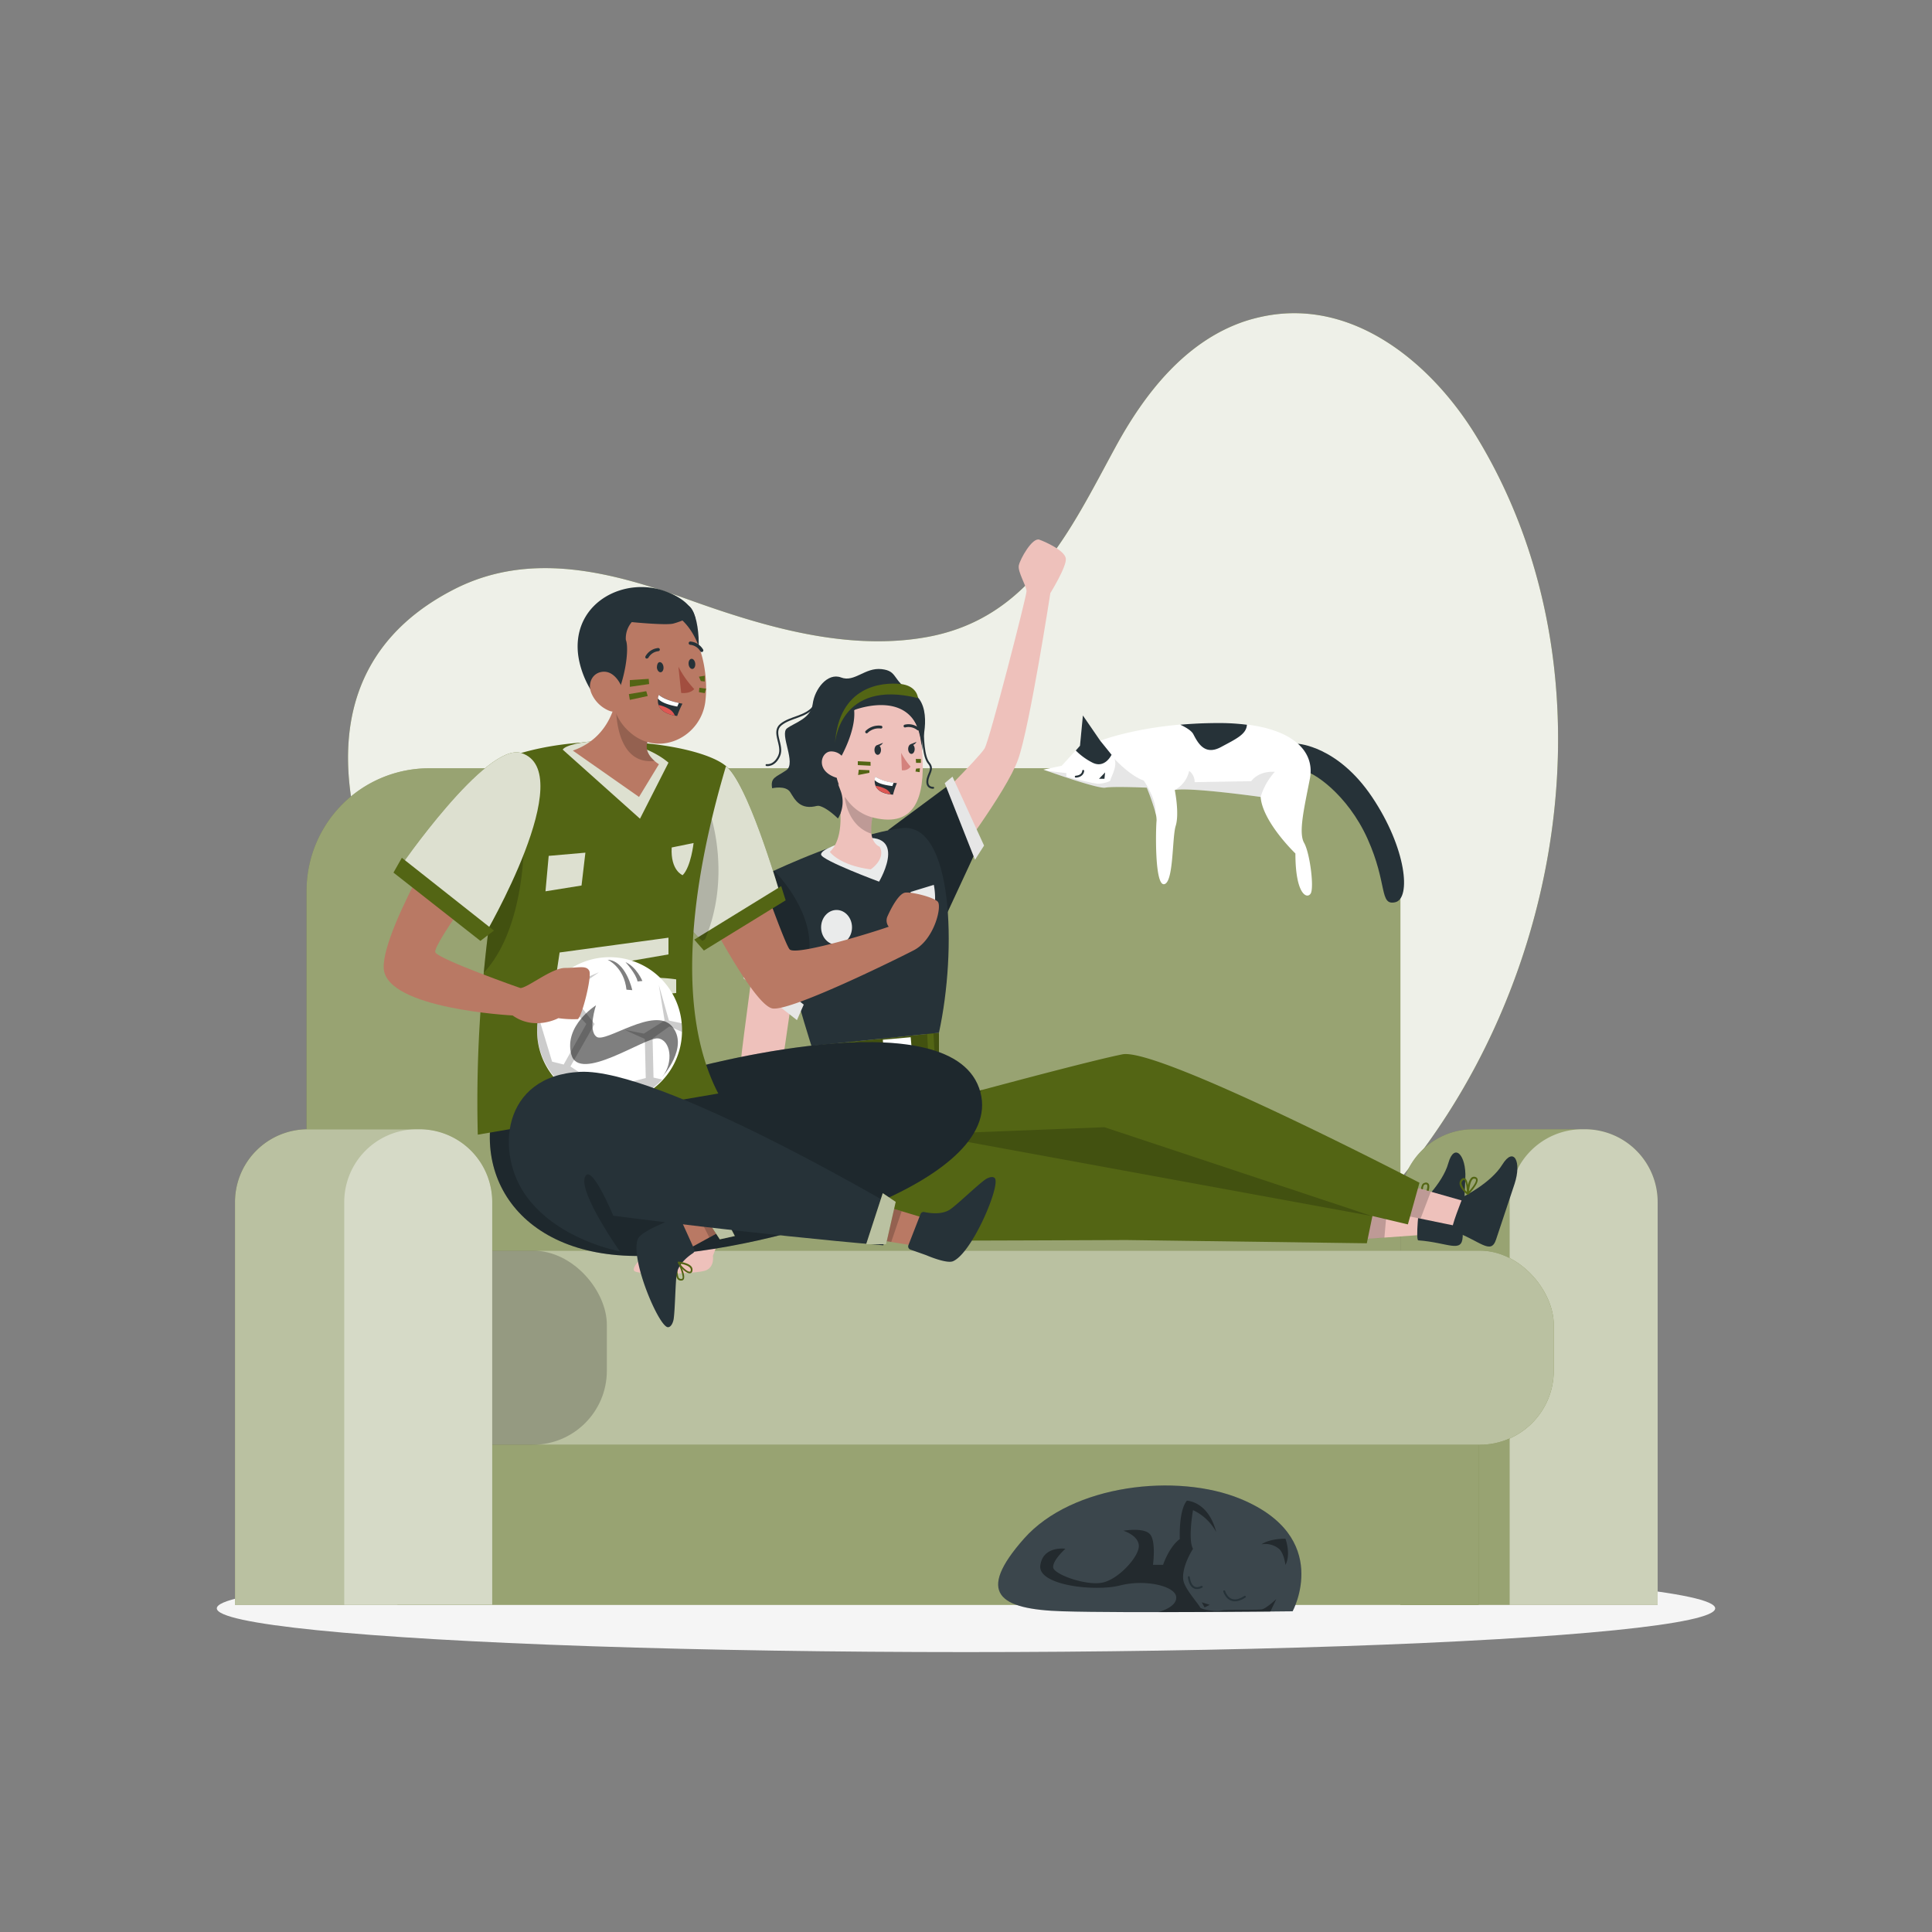 <svg xmlns="http://www.w3.org/2000/svg" viewBox="0 0 500 500"><rect x="0" y="0" width="500" height="500" fill="#808080" stroke="none"/><g id="freepik--background-simple--inject-42"><path d="M322.22,83.12A42.93,42.93,0,0,1,326.37,82c23.64-5.21,44.2,12,55.75,31C422,178.4,402.58,270.29,347.38,320.9c-61.61,56.5-156,18.05-208.45-31.64-3.46-3.28-6.81-6.68-10-10.21-28.8-31.83-64.8-99.2-11.42-126.53,19.78-10.13,40.93-4.44,60.64,2.64,19.33,6.94,41,13.45,61.72,9.71,26.69-4.81,37-27.46,48.8-49.14C296.22,101.82,306.83,88.24,322.22,83.12Z" style="fill:#536514"></path><path d="M322.22,83.12A42.93,42.93,0,0,1,326.37,82c23.64-5.21,44.2,12,55.75,31C422,178.4,402.58,270.29,347.38,320.9c-61.61,56.5-156,18.05-208.45-31.64-3.46-3.28-6.81-6.68-10-10.21-28.8-31.83-64.8-99.2-11.42-126.53,19.78-10.13,40.93-4.44,60.64,2.64,19.33,6.94,41,13.45,61.72,9.71,26.69-4.81,37-27.46,48.8-49.14C296.22,101.82,306.83,88.24,322.22,83.12Z" style="fill:#fff;opacity:0.9"></path></g><g id="freepik--Shadow--inject-42"><ellipse id="freepik--path--inject-42" cx="250" cy="416.24" rx="193.89" ry="11.32" style="fill:#f5f5f5"></ellipse></g><g id="freepik--Sofa--inject-42"><path d="M111,198.83H330.72a31.7,31.7,0,0,1,31.7,31.7v126a0,0,0,0,1,0,0H79.34a0,0,0,0,1,0,0v-126A31.7,31.7,0,0,1,111,198.83Z" style="fill:#536514"></path><path d="M111,198.83H330.72a31.7,31.7,0,0,1,31.7,31.7v126a0,0,0,0,1,0,0H79.34a0,0,0,0,1,0,0v-126A31.7,31.7,0,0,1,111,198.83Z" style="fill:#fff;opacity:0.4;isolation:isolate"></path><path d="M381.27,292.25h28.89A18.84,18.84,0,0,1,429,311.09V415.33a0,0,0,0,1,0,0H362.43a0,0,0,0,1,0,0V311.09A18.84,18.84,0,0,1,381.27,292.25Z" style="fill:#536514"></path><path d="M381.27,292.25h28.89A18.84,18.84,0,0,1,429,311.09V415.33a0,0,0,0,1,0,0H362.43a0,0,0,0,1,0,0V311.09A18.84,18.84,0,0,1,381.27,292.25Z" style="fill:#fff;opacity:0.4;isolation:isolate"></path><path d="M409.54,292.25h.61A18.84,18.84,0,0,1,429,311.09V415.33a0,0,0,0,1,0,0H390.7a0,0,0,0,1,0,0V311.09A18.84,18.84,0,0,1,409.54,292.25Z" style="fill:#fff;opacity:0.5;isolation:isolate"></path><rect x="102.85" y="367.45" width="279.79" height="47.88" style="fill:#536514"></rect><rect x="102.85" y="367.45" width="279.79" height="47.88" style="fill:#fff;opacity:0.4;isolation:isolate"></rect><rect x="91.9" y="323.66" width="310.21" height="50.24" rx="19.15" style="fill:#536514"></rect><rect x="91.9" y="323.66" width="310.21" height="50.24" rx="19.15" style="fill:#fff;opacity:0.6;isolation:isolate"></rect><rect x="92.25" y="323.66" width="64.8" height="50.24" rx="19.15" style="opacity:0.2;isolation:isolate"></rect><path d="M79.66,292.25h28.89a18.84,18.84,0,0,1,18.84,18.84V415.33a0,0,0,0,1,0,0H60.82a0,0,0,0,1,0,0V311.09A18.84,18.84,0,0,1,79.66,292.25Z" style="fill:#536514"></path><path d="M79.66,292.25h28.89a18.84,18.84,0,0,1,18.84,18.84V415.33a0,0,0,0,1,0,0H60.82a0,0,0,0,1,0,0V311.09A18.84,18.84,0,0,1,79.66,292.25Z" style="fill:#fff;opacity:0.6;isolation:isolate"></path><path d="M107.93,292.25h.61a18.84,18.84,0,0,1,18.84,18.84V415.33a0,0,0,0,1,0,0H89.09a0,0,0,0,1,0,0V311.09A18.84,18.84,0,0,1,107.93,292.25Z" style="fill:#fff;opacity:0.4;isolation:isolate"></path><path d="M335.85,192.48s10.32.52,19.23,13.77,10.17,26.33,6,27.25-1.91-4.75-7.16-16.42-14.38-17.58-16.69-17.58S335.85,192.48,335.85,192.48Z" style="fill:#263238"></path><path d="M339.2,231.25c-.95,1.5-3.95.26-3.95-10.37,0,0-8.5-8.13-9-14.63,0,0-18.16-2.56-22.22-1.8h0v0c.1.5,1.2,6.2.24,9.28s-.5,14.73-3,15.1-2.16-14.5-1.95-16.44a6.64,6.64,0,0,0-.28-2,58.45,58.45,0,0,0-2.27-6.54s-8.75-.38-10.75,0c-1.74.32-12.57-3.45-15.35-4.44l-.65-.23,4.75-1L279.5,193l.75-7.84,4.5,6.55s11.25-4.5,30-4.63,25.75,6.73,24.25,14.43-3,14-1.5,16.62S340.14,229.75,339.2,231.25Z" style="fill:#fff;isolation:isolate"></path><path d="M296,202s3.45,5,3,8.42a58.45,58.45,0,0,0-2.27-6.54s-8.75-.38-10.75,0c-1.74.32-12.57-3.45-15.35-4.44l5.35.64V201s7.25,1.92,8.42,1.83,3-.5,3-1,1.9-3.57,1-5.44C288.67,196.65,292.61,200.87,296,202Z" style="opacity:0.1;isolation:isolate"></path><path d="M329.92,199.75a17.07,17.07,0,0,0-3.67,6.5s-18.16-2.56-22.22-1.8a7.36,7.36,0,0,0,3.72-4.95,3.55,3.55,0,0,1,1.42,2.92l14.66-.25S325.5,199.5,329.92,199.75Z" style="opacity:0.1;isolation:isolate"></path><path d="M287.67,195.33s-1.67,3.59-4.84,2.09a16.71,16.71,0,0,1-4.42-3.19L279.5,193l.75-7.84,4.5,6.55Z" style="fill:#263238"></path><path d="M322.7,187.56c-.12,2.49-2.88,3.71-6.7,5.77-4.17,2.25-5.92-.91-7.17-3.33-.45-.86-1.8-1.71-3.36-2.45,2.84-.25,5.94-.41,9.28-.43A58.54,58.54,0,0,1,322.7,187.56Z" style="fill:#263238"></path><path d="M280.33,199.5s0,1.37-1.92,1.5" style="fill:none;stroke:#263238;stroke-linecap:round;stroke-linejoin:round;stroke-width:0.5px"></path><polygon points="284.42 201.55 286 199.9 285.83 201.55 284.42 201.55" style="fill:#263238"></polygon></g><g id="freepik--character-2--inject-42"><path d="M206.5,247.5l-4.75,32.75L184.5,325s.5,2.75-1.75,3.75-17,1.25-18.5.25,4.25-6,6-6.25,7.25.5,7.25.5,14-45.25,14.25-48.75,4.5-34.5,4.5-34.5Z" style="fill:#eec1bb"></path><path d="M238.5,192.67s3.17-10-2.33-13.34-3.67-5.66-8-6.16-7,3.5-10.5,2.16-6.84,3-7.34,6.84-4.66,4.83-6.66,6.33,2.5,9-.17,10.83-4.17,1.84-3.67,4.67c0,0,3.5-.83,4.67,1s2.5,4.83,7.17,3.5,5.16,2,7.16,3.5,8.5-1.33,10.5-1.17S238.5,192.67,238.5,192.67Z" style="fill:#263238"></path><path d="M239.33,210s14.17-14,15.5-16.33,10.84-39.34,10.84-40.67-2.34-5-2-6.67,3.5-7.33,5.33-6.66,6.5,2.83,6.83,4.83-4,9-4,9-5.33,34.5-8.33,43-17.67,27.67-17.67,27.67Z" style="fill:#eec1bb"></path><polygon points="229.83 214.83 246 202.83 253 219.33 244.33 238 229.83 214.83" style="fill:#263238"></polygon><polygon points="229.83 214.83 246 202.83 253 219.33 244.33 238 229.83 214.83" style="opacity:0.2;isolation:isolate"></polygon><polygon points="244.5 202.67 246.5 201 254.67 218.83 252.33 222.5 244.5 202.67" style="fill:#fff"></polygon><polygon points="244.5 202.67 246.5 201 254.67 218.83 252.33 222.5 244.5 202.67" style="opacity:0.1;isolation:isolate"></polygon><polygon points="210 270.68 210 275.52 243 272.99 243 267.27 210 270.68" style="fill:#536514"></polygon><polygon points="210 270.68 210 275.52 243 272.99 243 267.27 210 270.68" style="opacity:0.2;isolation:isolate"></polygon><rect x="219.96" y="268.69" width="1.64" height="8.35" transform="translate(-13.63 11.62) rotate(-2.92)" style="fill:#536514"></rect><rect x="228.69" y="268.76" width="7.24" height="5.49" transform="translate(-23.29 21.8) rotate(-5.12)" style="fill:#fff"></rect><rect x="240.12" y="266.48" width="1.64" height="8.35" transform="translate(-13.48 12.63) rotate(-2.92)" style="fill:#536514"></rect><polygon points="367.86 312.86 367.55 319.62 358.09 320.3 349.41 320.91 348.47 312.83 358.74 312.84 367.86 312.86" style="fill:#eec1bb"></polygon><path d="M367.05,321c-.74-.05.26-9.17.26-9.17s6-5.37,7.51-10.79,4.68-2.2,4.41,3.91-.49,10.78-.69,15.12S374.77,321.57,367.05,321Z" style="fill:#263238"></path><path d="M368,311h.11c-.09,0-2.13-.9-2.59-2.17a1.37,1.37,0,0,1,.12-1.18c.21-.41.5-.62.81-.57.48.05.94.73,1.3,1.49a3.74,3.74,0,0,1,.32-2,1,1,0,0,1,.65-.46.86.86,0,0,1,1,.26c.72,1-.83,4-1.14,4.57,0,0,0,.09-.07.09h0l-.29,0Zm-1.91-2.86a.62.62,0,0,0,0,.63,4.25,4.25,0,0,0,1.89,1.77c-.45-1.38-1.1-2.55-1.52-2.55h0A.33.33,0,0,0,366.09,308.15Zm2.73-1.6a.5.5,0,0,0-.33.24c-.41.65-.25,2.23-.07,3.26.63-1.32,1.21-3,.88-3.42,0,0-.08-.11-.27-.11Z" style="fill:#536514"></path><polygon points="358.94 312.85 358.28 320.31 349.51 320.92 348.52 312.83 358.94 312.85" style="opacity:0.2;isolation:isolate"></polygon><polygon points="378.88 310.85 376.74 317.26 367.45 315.35 358.94 313.57 360.23 305.54 370.1 308.35 378.88 310.85" style="fill:#eec1bb"></polygon><path d="M375.87,318.5c-.7-.25,2.75-8.76,2.75-8.76s7.22-3.54,10.17-8.33,5.1-.84,3.17,5-3.41,10.24-4.78,14.37S383.15,321.11,375.87,318.5Z" style="fill:#263238"></path><path d="M379.74,309.17c-.08-.06-1.86-1.47-2-2.81a1.42,1.42,0,0,1,.4-1.11q.48-.51.93-.33c.44.18.7.95.84,1.78a3.74,3.74,0,0,1,.86-1.88,1,1,0,0,1,.74-.27.89.89,0,0,1,.86.52c.43,1.11-1.88,3.59-2.35,4.07a.15.15,0,0,1-.09.06h-.08A.27.27,0,0,1,379.74,309.17Zm-1.21-3.59a1,1,0,0,0-.27.75,4.06,4.06,0,0,0,1.37,2.11c-.06-1.45-.32-2.92-.7-3.07h-.05C378.76,305.36,378.62,305.49,378.53,305.58Zm2.6-.4c-.57.51-.84,2.07-.95,3.12,1-1.1,2-2.53,1.78-3.05,0-.05-.07-.19-.44-.21h0A.52.52,0,0,0,381.13,305.18Z" style="fill:#536514"></path><polygon points="370.3 308.41 367.63 315.4 359.02 313.6 360.27 305.56 370.3 308.41" style="opacity:0.2;isolation:isolate"></polygon><path d="M229.12,321.11c23.37,0,49.45-14.15,61-18.31a14.15,14.15,0,0,1,4.74-1.15c5.07.24,42.57,8.91,60.28,13.06l.08,0,9.14,2.16,3-10.78S299.82,271,290.49,272.86c-7.08,1.42-27,6.72-36.24,9.19l-4.76,1.28-6-10.34-33,2.53S201.49,321.11,229.12,321.11Z" style="fill:#536514"></path><path d="M356.38,308.88l-2.65,12.88-62.24-.84s-45.07.19-62.37.19-1-31.11-1-31.11Z" style="fill:#536514"></path><path d="M243.49,273l.78,21.41,45.81,8.4,65,11.91-69.25-23-36.2,1.43a18.15,18.15,0,0,1,4.6-11.11l-4.76,1.28Z" style="opacity:0.2;isolation:isolate"></path><path d="M200.33,225.33s19.67-9.33,33-11,14.34,31.55,9.67,52.94l-33,3.41S197.33,231,200.33,225.33Z" style="fill:#263238"></path><path d="M218.83,217.83s-6.5,1.84-6.33,3.34,15,7,15,7S236.67,212.83,218.83,217.83Z" style="fill:#fff;opacity:0.9"></path><path d="M214.76,220.47s2.45,3.48,10.58,4.52c0,0,4-2.65,2.32-5.87,0,0-1.76-.55-2.14-3.35a13.58,13.58,0,0,1,.75-5.83c.09-.3.2-.62.31-.94l-10.28-6.43S219.92,215.6,214.76,220.47Z" style="fill:#eec1bb"></path><path d="M218.61,206.3s.55,7.35,6.91,9.47a13.58,13.58,0,0,1,.75-5.83C222.52,208,218.61,206.3,218.61,206.3Z" style="opacity:0.2;isolation:isolate"></path><path d="M227,181.88c8.52.11,11.21,4.71,11.72,13.5.64,11-1.9,18.76-12.52,16.27C211.77,208.28,212.85,181.7,227,181.88Z" style="fill:#eec1bb"></path><path d="M233.22,194.83a18.08,18.08,0,0,0,2.44,3.57,2.36,2.36,0,0,1-2.26.94Z" style="fill:#d4827d"></path><path d="M228,194.07c0,.7-.37,1.27-.84,1.28s-.85-.56-.85-1.26.36-1.27.83-1.28S228,193.37,228,194.07Z" style="fill:#263238"></path><path d="M227,192.85l1.52-.62S227.74,193.52,227,192.85Z" style="fill:#263238"></path><path d="M236.72,193.83c0,.7-.36,1.27-.83,1.28s-.85-.56-.86-1.26.37-1.27.83-1.28S236.71,193.13,236.72,193.83Z" style="fill:#263238"></path><path d="M235.67,192.61l1.52-.61S236.44,193.29,235.67,192.61Z" style="fill:#263238"></path><path d="M228,188.18a4.46,4.46,0,0,0-3.72,1.24" style="fill:none;stroke:#263238;stroke-linecap:round;stroke-linejoin:round;stroke-width:0.725px"></path><path d="M234.21,187.9a3.94,3.94,0,0,1,3.38.75" style="fill:none;stroke:#263238;stroke-linecap:round;stroke-linejoin:round;stroke-width:0.725px"></path><path d="M232.11,202.67a22.76,22.76,0,0,0-1,3l-.55-.06c-2.47-.28-3.53-1.23-3.95-2.2a3.21,3.21,0,0,1-.23-1.5,3.65,3.65,0,0,1,.17-.86,11.66,11.66,0,0,0,4.75,1.56C231.79,202.65,232.11,202.67,232.11,202.67Z" style="fill:#263238"></path><path d="M231.27,202.56l-.33.87c-2.33-.28-3.94-.78-4.59-1.57a3.65,3.65,0,0,1,.17-.86A11.66,11.66,0,0,0,231.27,202.56Z" style="fill:#fff"></path><path d="M230.53,205.56c-2.47-.28-3.53-1.23-3.95-2.2a8.1,8.1,0,0,1,2.69.86A3,3,0,0,1,230.53,205.56Z" style="fill:#de5753"></path><path d="M217.51,196.13s4.07-6.95,3.54-12.37c0,0,17-6.68,17.59,10.47,0,0,1.85-15.2-12.8-15.73-10.32-.37-13.48,10.2-11.81,18.73.17.88-5.92,11.7-3,11.27,2.25-.33,5.83,3.33,5.83,3.33a8.25,8.25,0,0,0,1-6.16C217.36,203.39,215,200.48,217.51,196.13Z" style="fill:#263238"></path><path d="M218.88,197.94a3.74,3.74,0,0,0-4-3.46c-2.65.25-4,5.66,2.58,7.05C218.42,201.72,219,200.81,218.88,197.94Z" style="fill:#eec1bb"></path><path d="M235.67,230.83l6-1.83s1.16,5.17-.84,9A7.48,7.48,0,0,1,235.67,230.83Z" style="fill:#fff;opacity:0.9"></path><ellipse cx="216.5" cy="240" rx="4" ry="4.5" style="fill:#fff;opacity:0.9"></ellipse><path d="M216.08,192.5s1-16.92,21.5-11.83c0,0-.16-3.25-4.66-3.67S217.08,177.33,216.08,192.5Z" style="fill:#536514"></path><polygon points="222 197 225.29 197.17 225.31 198.17 222 198 222 197" style="fill:#536514"></polygon><polygon points="222.25 199.21 225 199.33 225 200 222.08 200.58 222.25 199.21" style="fill:#536514"></polygon><polygon points="237 196.42 237.08 197.42 238.33 197.42 238.33 196.42 237 196.42" style="fill:#536514"></polygon><polygon points="237.08 198.92 236.92 199.67 238 199.83 238.08 198.83 237.08 198.92" style="fill:#536514"></polygon><path d="M210.63,182.88c-2.25,2.75-6,2.62-8.5,4.62s.75,5.38-.5,8.13-3.25,2.37-3.25,2.37" style="fill:none;stroke:#263238;stroke-linecap:round;stroke-linejoin:round;stroke-width:0.5px"></path><path d="M238.88,187.13c-.13,4,.12,8.75,1.5,10.37s-.25,2.75-.38,4.63,1.5,1.75,1.5,1.75" style="fill:none;stroke:#263238;stroke-linecap:round;stroke-linejoin:round;stroke-width:0.5px"></path><path d="M200.33,225.33s9.67,9.42,9.17,20.17L206.75,260,193,248.75S193.92,226.92,200.33,225.33Z" style="fill:#263238"></path><path d="M200.33,225.33s9.67,9.42,9.17,20.17L206.75,260,193,248.75S193.92,226.92,200.33,225.33Z" style="opacity:0.2;isolation:isolate"></path><polygon points="191.5 246.5 208 260 206.25 264 192.5 253.25 191.5 246.5" style="fill:#fff"></polygon><polygon points="191.5 246.5 208 260 206.25 264 192.5 253.25 191.5 246.5" style="opacity:0.1;isolation:isolate"></polygon></g><g id="freepik--character-1--inject-42"><g id="freepik--group--inject-42"><path d="M194.17,219s8.66,24.83,10.16,26.67,22-4.5,25.67-5.84a2.6,2.6,0,0,1-.33-2.66c.66-1.5,2.83-6,4.66-6.17s7.17,1.17,8.34,2.33-.84,9.67-6,12.5c-1.56.86-31.5,15.84-36.67,15.17s-19.17-28.5-19.17-28.5Z" style="fill:#b97964"></path><path d="M187.93,198.26C193.75,203,202,231.75,202,231.75L181.75,243.5s-11.75-10.25-10.5-23S187.93,198.26,187.93,198.26Z" style="fill:#536514"></path><path d="M202,231.75l-19.52,11.33-.73.42s-11.75-10.25-10.5-23a.06.06,0,0,1,0,0c1.27-12.73,16.67-22.2,16.67-22.2C193.75,203,202,231.75,202,231.75Z" style="fill:#fff;opacity:0.8"></path><polygon points="179.67 243.17 202.17 229.33 203.33 233 182.17 246 179.67 243.17" style="fill:#536514"></polygon><path d="M182.48,243.08l-.73.42s-11.75-10.25-10.5-23a.06.06,0,0,1,0,0L184,211.33S189.25,227,182.48,243.08Z" style="opacity:0.2;isolation:isolate"></path><path d="M178,276.75s67-18.69,75.38,4.82S201,323.81,167.37,325,120,302.51,129.92,280.08Z" style="fill:#263238"></path><path d="M178,276.75s67-18.69,75.38,4.82S201,323.81,167.37,325,120,302.51,129.92,280.08Z" style="opacity:0.2;isolation:isolate"></path><path d="M185.89,283l-62.24,10.65a336.73,336.73,0,0,1,1.55-41.91c1-10.61,2.41-20.32,3.8-28.6,2.91-17.23,5.89-28.27,5.89-28.27,20.11-5.84,46.44-2.12,53,3.39C178.45,230.05,175,262,185.89,283Z" style="fill:#536514"></path><path d="M155.63,191.75c-4.75.05-9.38,1.13-10,2.25l20,17.88,7.37-14.5S166.88,191.63,155.63,191.75Z" style="fill:#536514"></path><path d="M155.63,191.75c-4.75.05-9.38,1.13-10,2.25l20,17.88,7.37-14.5S166.88,191.63,155.63,191.75Z" style="fill:#fff;opacity:0.8"></path><path d="M173.83,219.33l5.67-1.16s-.67,6.16-2.83,8.33C176.67,226.5,173.5,225.33,173.83,219.33Z" style="fill:#536514"></path><polygon points="142 221.5 151.5 220.67 150.5 229.17 141.17 230.67 142 221.5" style="fill:#536514"></polygon><polygon points="144.83 246.5 173 242.67 173 247 144 252 144.83 246.5" style="fill:#536514"></polygon><path d="M140,259.58s16.17-5.29,23.5-6.12a40,40,0,0,1,11.5,0V257s-12.33,1-14.83,1.33-20,6.17-20,6.17Z" style="fill:#536514"></path><path d="M173.83,219.33l5.67-1.16s-.67,6.16-2.83,8.33C176.67,226.5,173.5,225.33,173.83,219.33Z" style="fill:#fff;opacity:0.8"></path><polygon points="142 221.5 151.5 220.67 150.5 229.17 141.17 230.67 142 221.5" style="fill:#fff;opacity:0.8"></polygon><polygon points="144.83 246.5 173 242.67 173 247 144 252 144.83 246.5" style="fill:#fff;opacity:0.8"></polygon><path d="M140,259.58s16.17-5.29,23.5-6.12a40,40,0,0,1,11.5,0V257s-12.33,1-14.83,1.33-20,6.17-20,6.17Z" style="fill:#fff;opacity:0.8"></path><path d="M165.38,206.25l-17.13-12c11.5-4,11.54-16.17,11.54-16.17l4.43,4.33,6.31,6.18c-5.25,3.72-2.77,6.94-1.1,8.37a7.68,7.68,0,0,0,1.1.82Z" style="fill:#b97964"></path><path d="M169.43,196.93c-10.76,1.21-10-14.9-10-14.9a27.39,27.39,0,0,1,4.82.35l6.31,6.18C165.28,192.28,167.76,195.5,169.43,196.93Z" style="opacity:0.2;isolation:isolate"></path><path d="M171.26,163.06c-3.32,2.91-1.16,6.87,7.85,12.38,2.79-4.73,2-16.91-.92-18.69S174.16,160.55,171.26,163.06Z" style="fill:#263238"></path><path d="M182.74,178.22v0a28.59,28.59,0,0,1-.21,3.43c-1.19,9-11.63,14.26-19.07,8.23l-.08-.06c-4.95-4.08-5.38-9.31-6.87-18.12a12.19,12.19,0,0,1,15.41-13.85C179.77,160.15,182.77,170.26,182.74,178.22Z" style="fill:#b97964"></path><path d="M170,172.76c.07.72.52,1.27,1,1.22s.79-.67.71-1.39-.52-1.27-1-1.23S170,172.05,170,172.76Z" style="fill:#263238"></path><path d="M178.21,171.9c.07.73.52,1.27,1,1.22s.8-.67.72-1.4-.52-1.27-1-1.22S178.13,171.18,178.21,171.9Z" style="fill:#263238"></path><path d="M175.57,172.53a25.59,25.59,0,0,0,4.1,5.8c-1.17,1.33-3.38,1-3.38,1Z" style="fill:#a24e3f"></path><path d="M167.49,170.41a.35.35,0,0,1-.28,0,.42.42,0,0,1-.15-.58,4.21,4.21,0,0,1,3.27-2.12.43.43,0,0,1,.44.38v0a.44.44,0,0,1-.41.44h0a3.37,3.37,0,0,0-2.56,1.7A.44.44,0,0,1,167.49,170.41Z" style="fill:#263238"></path><path d="M181.65,168.74a.43.43,0,0,1-.41-.2,3.41,3.41,0,0,0-2.59-1.66.43.43,0,0,1-.42-.44.44.44,0,0,1,.43-.42,4.27,4.27,0,0,1,3.3,2.07.44.44,0,0,1-.13.59h0A.49.49,0,0,1,181.65,168.74Z" style="fill:#263238"></path><path d="M172.13,153c-10.33-3.73-23.07,2.55-22.63,14.94.25,7,5.31,15.31,8.69,15.06,3.6-6.16,4.73-15.11,3.78-17.39A6.41,6.41,0,0,1,163.5,161s8.88.88,10.75.38a19.84,19.84,0,0,0,3.38-1.25l2.12,3.18S182.5,156.75,172.13,153Z" style="fill:#263238"></path><path d="M153,179.28a8.51,8.51,0,0,0,4.55,4.62c2.75,1.13,4.47-1.24,4-4-.42-2.5-2.37-6.11-5.26-6.06S152,176.72,153,179.28Z" style="fill:#b97964"></path><path d="M176.62,182.11a24.18,24.18,0,0,0-1.37,3.19l-.6-.1c-2.73-.51-3.83-1.64-4.22-2.75a3.58,3.58,0,0,1-.13-1.69,3.38,3.38,0,0,1,.25-.93c1.29,1.13,3.79,1.8,5.14,2.1C176.26,182.06,176.62,182.11,176.62,182.11Z" style="fill:#263238"></path><path d="M175.69,181.93l-.42.93c-2.57-.48-4.31-1.17-5-2.1a3.38,3.38,0,0,1,.25-.93C171.84,181,174.34,181.63,175.69,181.93Z" style="fill:#fff"></path><path d="M174.65,185.2c-2.73-.51-3.83-1.64-4.22-2.75a9,9,0,0,1,2.92,1.16A3.41,3.41,0,0,1,174.65,185.2Z" style="fill:#de5753"></path><path d="M176.5,266.5c0,.19,0,.37,0,.56A18.75,18.75,0,0,1,139,266.5a18.36,18.36,0,0,1,.32-3.42,18.74,18.74,0,0,1,37.1,1.73C176.47,265.37,176.5,265.93,176.5,266.5Z" style="fill:#fff"></path><path d="M176.5,266.5c0,.19,0,.37,0,.56l-3.24-1.44-4.37,3.13.24,10.13,2.26.5A18.75,18.75,0,0,1,139,266.5a18.36,18.36,0,0,1,.32-3.42l2.18-1.33-1.75,2.63,3.13,10.37,3,.75,5.87-10.5-6.5-7-2.87,1.75,2.62-4.13V253l1.5,2.25,8.5-3.63-7.5,5.26,6.38,8.12-6.26,11,8.76,5.75L167.12,279l-.24-10.12-5.26-2.38,5,1,5.38-3.38-1.5-9.24,2.62,9.24,3.3.69C176.47,265.37,176.5,265.93,176.5,266.5Z" style="opacity:0.2;isolation:isolate"></path><path d="M154.24,260.17s-8.38,5.28-6.38,12.75,19.13-4.56,22.41-4.19,4.19,6.19,1.09,10c0,0,7.11-7.83,2.55-13.12s-17.12,4.37-19.49,2.73S154.24,260.17,154.24,260.17Z" style="opacity:0.5;isolation:isolate"></path><path d="M157.25,248.38s4.25,1.87,4.88,7.75l1.5.12S162,248.63,157.25,248.38Z" style="opacity:0.5;isolation:isolate"></path><path d="M161.88,249s2.75,3,3.12,5l1.25-.12S164.75,250.25,161.88,249Z" style="opacity:0.5;isolation:isolate"></path><path d="M134.63,255.71c1.87,0,8.12-5.21,11.62-5.21s5.5-.75,6.25.75-2,12.25-3,12.5a27.33,27.33,0,0,1-5-.25s-6.16,3.35-11.83-.7S134.63,255.71,134.63,255.71Z" style="fill:#b97964"></path><path d="M243.67,314.8a.23.23,0,0,1-.25,0,.17.17,0,0,1-.06-.21c.11-.37,1.23-3.61,2.35-3.95a.74.74,0,0,1,.68.2,1.15,1.15,0,0,1,.39,1.09,3,3,0,0,1-1.05,1.52A12.94,12.94,0,0,1,243.67,314.8Zm.29-.63a4.76,4.76,0,0,0,2.39-2.31.73.73,0,0,0-.28-.74.22.22,0,0,0-.26-.07.61.61,0,0,0-.26.15A9.17,9.17,0,0,0,244,314.17Z" style="fill:#536514"></path><path d="M243.61,314.84a.2.2,0,0,1-.21-.06c-.11-.09-1.66-2.06-1.4-3.38a1.25,1.25,0,0,1,.53-.81.72.72,0,0,1,.9-.08c.81.57.71,3.19.31,4.19l0,.1Zm-.89-3.85a.82.82,0,0,0-.26.47c-.17.84.61,2.1,1,2.7.25-1.12.17-3-.31-3.29-.05,0-.15-.11-.39.06l-.08.06Z" style="fill:#536514"></path><path d="M175.4,326.69a.24.24,0,0,1,.18-.17.18.18,0,0,1,.19.11c.2.34,1.73,3.4,1.18,4.44a.68.68,0,0,1-.61.34,1.12,1.12,0,0,1-1.05-.47,3,3,0,0,1-.35-1.82A12.7,12.7,0,0,1,175.4,326.69Zm.24.64a4.83,4.83,0,0,0,0,3.33.74.74,0,0,0,.73.32.25.25,0,0,0,.24-.14,1,1,0,0,0,.07-.29A9.47,9.47,0,0,0,175.64,327.33Z" style="fill:#536514"></path><polygon points="191.63 304.07 179.78 312.76 174.09 316.93 177.8 323.42 183.58 320.26 197.69 312.54 191.63 304.07" style="fill:#b97964"></polygon><path d="M179.64,323.22l-3.58-7.89a.85.85,0,0,0-1.15-.41l-3.86,1.89s-5.37,2.17-6,3.91c-2,5.1,5.49,22.75,7.82,22.76.85,0,1.36-1.32,1.48-2.16.37-2.68.44-9.4.78-11.63.4-2.6,3-4.6,4.25-5.4A.86.86,0,0,0,179.64,323.22Z" style="fill:#263238"></path><path d="M175.41,326.62a.21.21,0,0,1,.19-.11c.14,0,2.63.25,3.4,1.36a1.28,1.28,0,0,1,.2.95.72.72,0,0,1-.57.7c-1,.18-2.78-1.72-3.21-2.7l0-.09A.21.21,0,0,1,175.41,326.62Zm3.37,2.06a.8.8,0,0,0-.15-.52c-.48-.7-1.93-1-2.65-1.15.62,1,2,2.2,2.56,2.09.06,0,.18,0,.23-.32v-.1Z" style="fill:#536514"></path><polygon points="191.63 304.07 179.78 312.76 183.58 320.26 197.69 312.54 191.63 304.07" style="opacity:0.2;isolation:isolate"></polygon><polygon points="186.28 320.75 190.18 319.88 183.71 307.52 180.09 311.21 186.28 320.75" style="fill:#536514"></polygon><polygon points="186.28 320.75 190.18 319.88 183.71 307.52 180.09 311.21 186.28 320.75" style="fill:#fff;opacity:0.6;isolation:isolate"></polygon><polygon points="216.15 319.03 230.65 321.42 237.62 322.57 239.65 315.37 233.35 313.46 217.97 308.78 216.15 319.03" style="fill:#b97964"></polygon><path d="M238.23,314.2l-3.14,8.07a.87.87,0,0,0,.51,1.12l4.05,1.43s5.31,2.32,7,1.58c5-2.16,12.42-19.84,10.79-21.51-.6-.61-1.89-.05-2.58.46-2.17,1.6-7,6.26-8.85,7.57-2.14,1.54-5.41,1.06-6.83.75A.84.84,0,0,0,238.23,314.2Z" style="fill:#263238"></path><polygon points="216.15 319.03 230.65 321.42 233.35 313.46 217.97 308.78 216.15 319.03" style="opacity:0.2;isolation:isolate"></polygon><path d="M230.85,312s-60.28-35.56-80.68-34.61S128,298.6,136.41,309.85s24,14,24,14-10.58-15-9.05-19.16,7.36,9.94,7.36,9.94,37.35,4.89,69.89,7.65Z" style="fill:#263238"></path><polygon points="231.81 311.04 228.46 308.79 224.16 322 229.32 322 231.81 311.04" style="fill:#536514"></polygon><polygon points="231.81 311.04 228.46 308.79 224.16 322 229.32 322 231.81 311.04" style="fill:#fff;opacity:0.6;isolation:isolate"></polygon><path d="M135.5,220.17s-.15,20.78-10.3,31.57c1-10.61,2.41-20.32,3.8-28.6Z" style="opacity:0.2;isolation:isolate"></path><path d="M120.15,205.74S98.73,240.06,99.31,250.6s33.36,12.2,33.36,12.2l2-7.09s-21-7.37-22-9.24,17.77-26.8,17.77-26.8Z" style="fill:#b97964"></path><path d="M134.89,194.87c-9.06-2.87-31.56,29.8-31.56,29.8l22,17.5S150.18,199.72,134.89,194.87Z" style="fill:#536514"></path><path d="M134.89,194.87c-9.06-2.87-31.56,29.8-31.56,29.8l22,17.5S150.18,199.72,134.89,194.87Z" style="fill:#fff;opacity:0.8"></path><polygon points="104 222 127.83 240.83 124.33 243.5 101.83 225.83 104 222" style="fill:#536514"></polygon><polygon points="167.88 175.69 168 177.03 163 177.75 163 176 167.88 175.69" style="fill:#536514"></polygon><polygon points="162.75 179.63 167.25 178.88 167.63 180.13 163 181.13 162.75 179.63" style="fill:#536514"></polygon><polygon points="180.88 175.13 181.38 176.25 182.38 176.38 182.38 174.88 180.88 175.13" style="fill:#536514"></polygon><polygon points="181 178 180.88 179.13 182.38 179.38 182.74 178.22 181 178" style="fill:#536514"></polygon></g></g><g id="freepik--Cat--inject-42"><path d="M321,387.89c-16.29-6.71-43.5-3.81-56,10.32S258.5,416.5,275,417s59.53,0,59.53,0S345,397.78,321,387.89Z" style="fill:#263238"></path><path d="M321,387.89c-16.29-6.71-43.5-3.81-56,10.32S258.5,416.5,275,417s59.53,0,59.53,0S345,397.78,321,387.89Z" style="fill:#fff;opacity:0.1;isolation:isolate"></path><path d="M314.75,396.49a13,13,0,0,0-6-5.66s-1.36,7.66,0,10c0,0-3,4.57-2.51,8.07.31,2.18,3.46,5.56,4.41,7.17.25.42,4,1.15,5.66.7.87-.24,9.12-.07,10.25-.27s3.75-2.67,3.75-2.67l-1.53,3.23-29.05.16s5-1.24,4.66-4-8-4.57-14.5-2.91-21.33,0-20.66-5.16,6.5-4.34,6.5-4.34-3.34,3-3.17,4.84,9,5,13.17,3.83,9.16-6.83,9-9.5-4-3.83-4-3.83,5.28-.92,6.89.91.77,7.92.77,7.92H301s1.55-4.66,4.33-6.67c0,0-.33-7.38,1.84-9.94C307.17,388.39,312.67,388.47,314.75,396.49Z" style="opacity:0.4;isolation:isolate"></path><path d="M326.5,399.67s1.67-1.42,6.17-1.46c0,0,1.5,4,0,6.79,0,0-.34-3-1.67-4.17A5.6,5.6,0,0,0,326.5,399.67Z" style="opacity:0.4;isolation:isolate"></path><path d="M307.67,408.17s.33,4,3.33,2.5" style="fill:none;stroke:#263238;stroke-linecap:round;stroke-linejoin:round;stroke-width:0.5px"></path><path d="M316.83,411.83s1.17,4.15,5.34,1.41" style="fill:none;stroke:#263238;stroke-linecap:round;stroke-linejoin:round;stroke-width:0.5px"></path><polygon points="311 414.68 313.08 415.33 311.75 416 311 414.68" style="opacity:0.4;isolation:isolate"></polygon></g></svg>